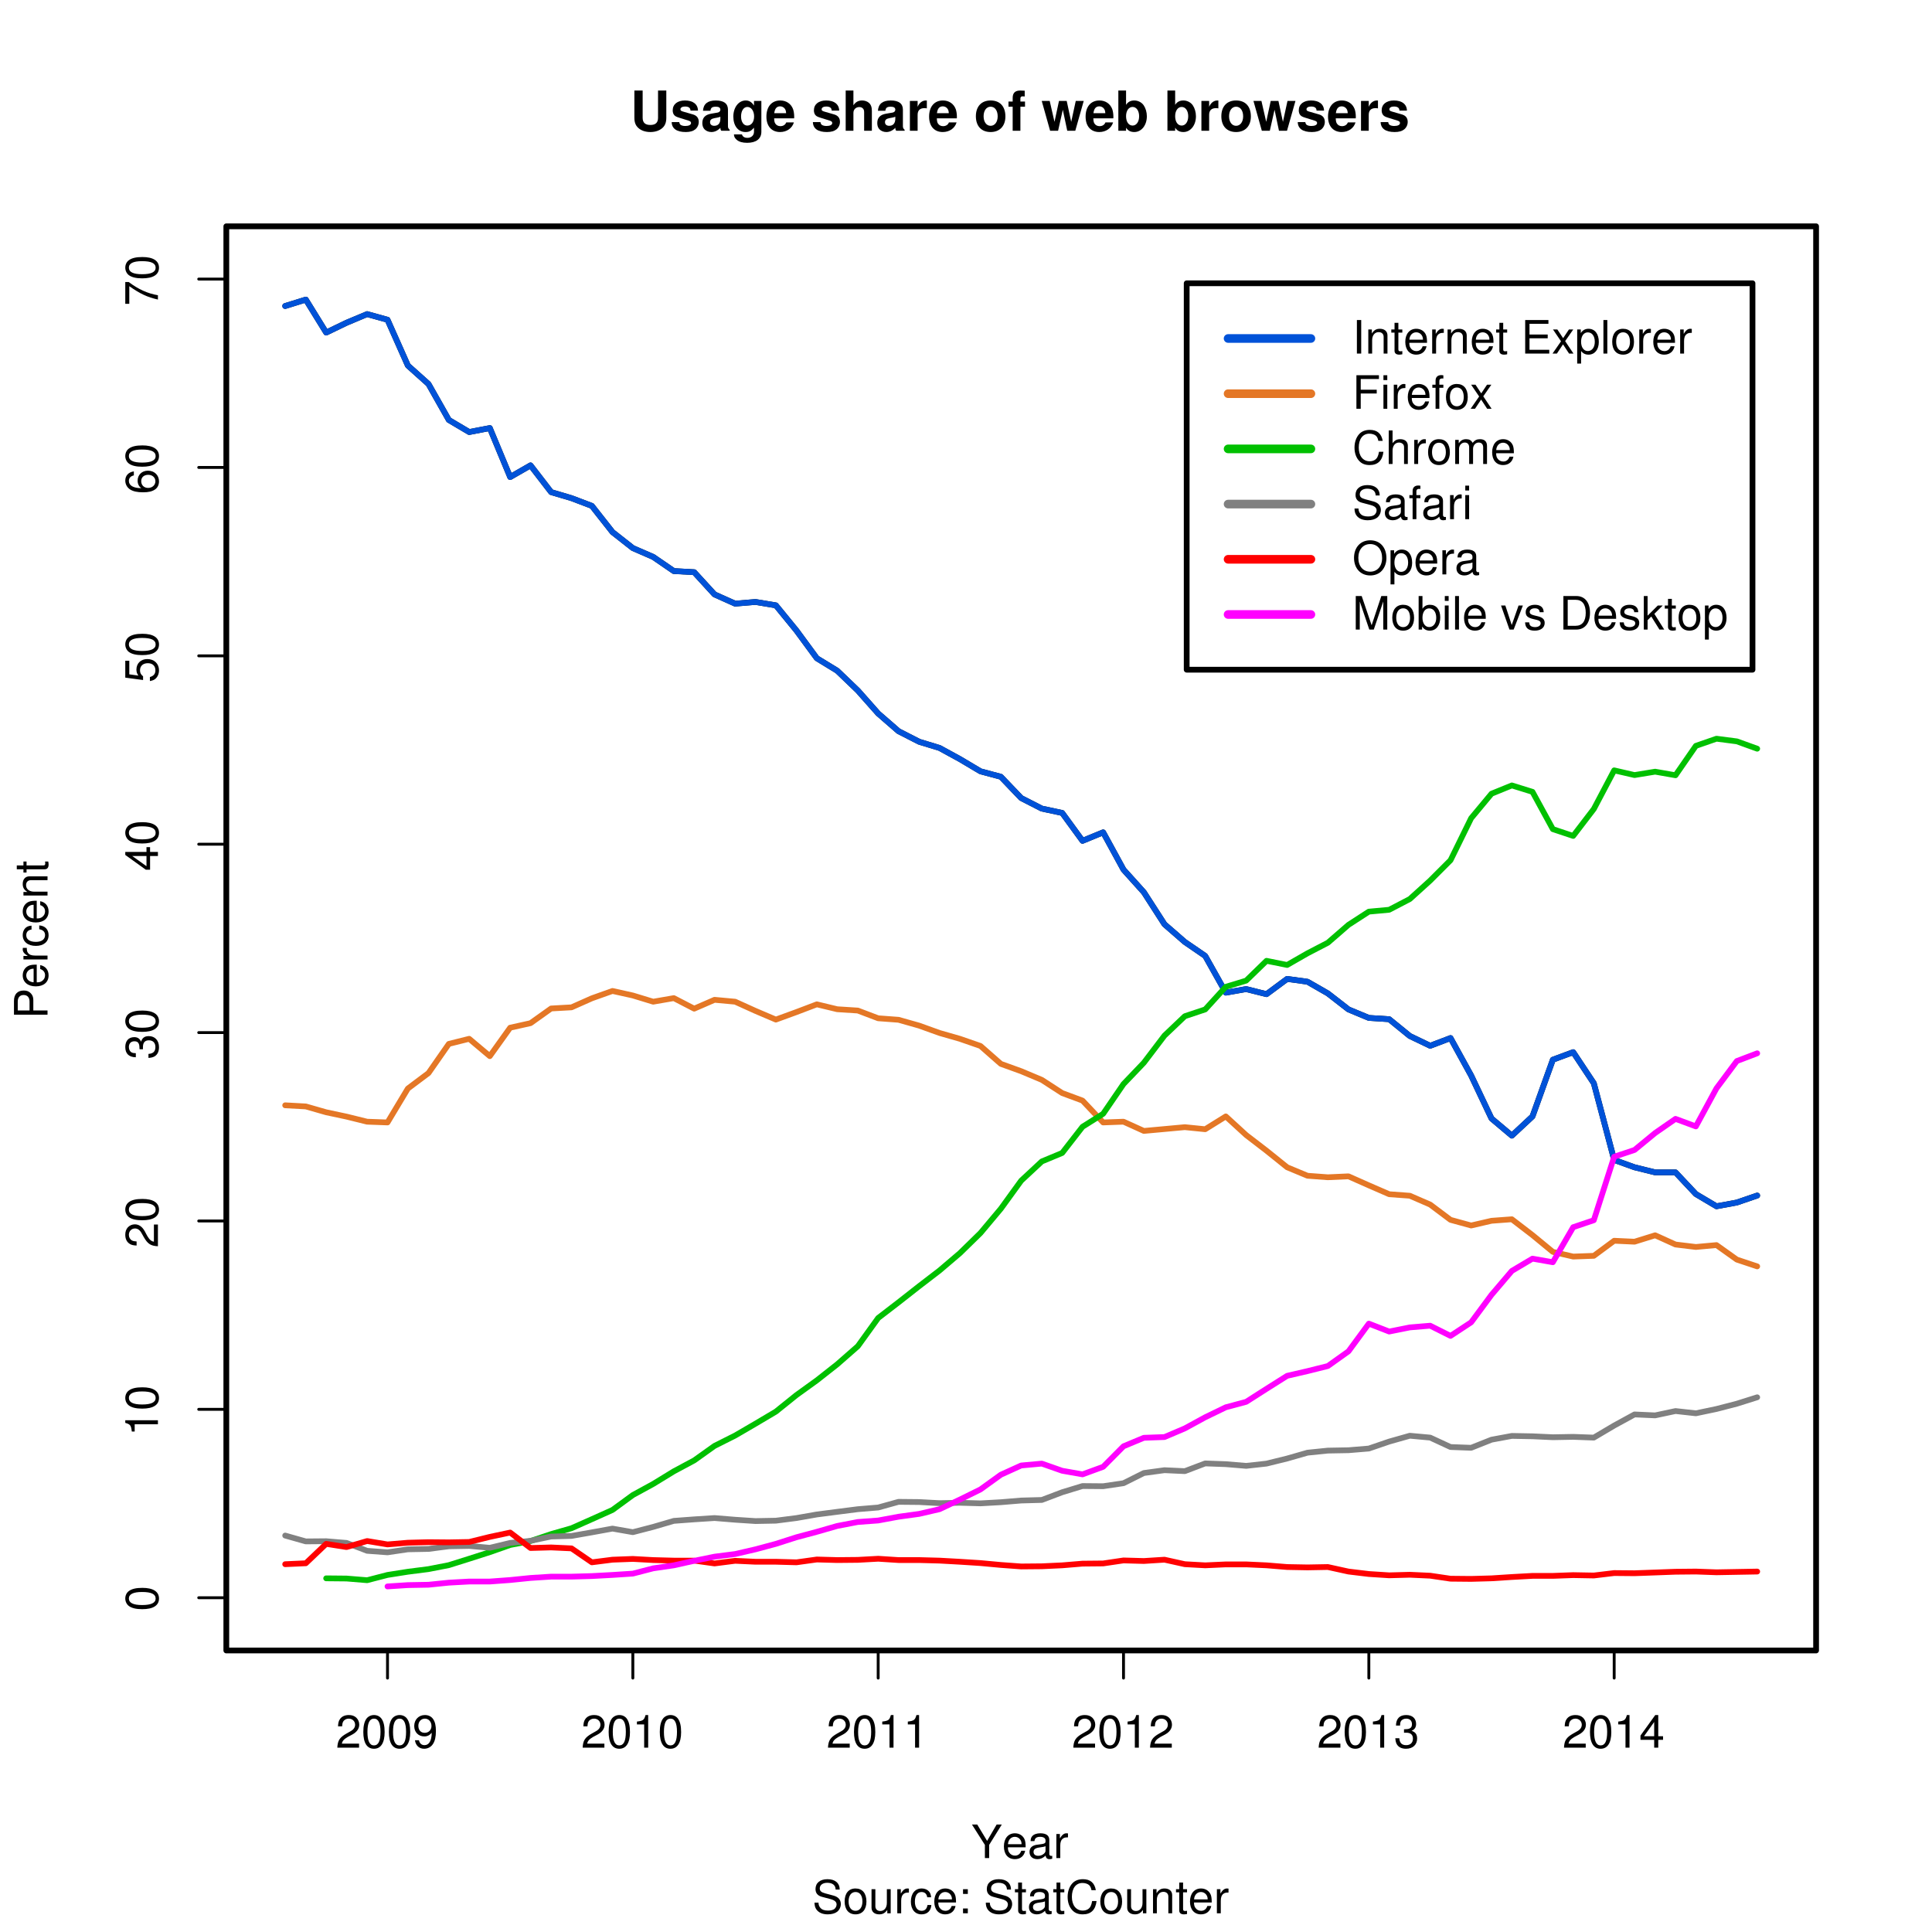 <?xml version="1.0" encoding="UTF-8"?>
<svg xmlns="http://www.w3.org/2000/svg" xmlns:xlink="http://www.w3.org/1999/xlink" width="304pt" height="304pt" viewBox="0 0 504 504" version="1.1">
<defs>
<g>
<symbol overflow="visible" id="glyph0-0">
<path style="stroke:none;" d=""/>
</symbol>
<symbol overflow="visible" id="glyph0-1">
<path style="stroke:none;" d="M 6.078 -1.047 L 1.594 -1.047 C 1.703 -1.734 2.094 -2.188 3.125 -2.797 L 4.328 -3.438 C 5.516 -4.094 6.125 -4.969 6.125 -6.016 C 6.125 -6.719 5.844 -7.375 5.344 -7.844 C 4.844 -8.297 4.219 -8.516 3.406 -8.516 C 2.328 -8.516 1.531 -8.125 1.062 -7.406 C 0.75 -6.953 0.625 -6.422 0.594 -5.562 L 1.656 -5.562 C 1.688 -6.125 1.766 -6.484 1.906 -6.75 C 2.188 -7.266 2.734 -7.578 3.375 -7.578 C 4.328 -7.578 5.047 -6.906 5.047 -5.984 C 5.047 -5.312 4.656 -4.734 3.906 -4.312 L 2.797 -3.688 C 1.016 -2.672 0.5 -1.875 0.406 0 L 6.078 0 Z M 6.078 -1.047 "/>
</symbol>
<symbol overflow="visible" id="glyph0-2">
<path style="stroke:none;" d="M 3.297 -8.516 C 2.516 -8.516 1.781 -8.156 1.344 -7.578 C 0.797 -6.828 0.516 -5.688 0.516 -4.109 C 0.516 -1.25 1.469 0.281 3.297 0.281 C 5.094 0.281 6.078 -1.25 6.078 -4.047 C 6.078 -5.703 5.812 -6.797 5.25 -7.578 C 4.812 -8.172 4.109 -8.516 3.297 -8.516 Z M 3.297 -7.578 C 4.438 -7.578 5 -6.422 5 -4.141 C 5 -1.734 4.453 -0.594 3.281 -0.594 C 2.156 -0.594 1.594 -1.781 1.594 -4.109 C 1.594 -6.438 2.156 -7.578 3.297 -7.578 Z M 3.297 -7.578 "/>
</symbol>
<symbol overflow="visible" id="glyph0-3">
<path style="stroke:none;" d="M 0.641 -1.938 C 0.844 -0.547 1.75 0.281 3.047 0.281 C 3.984 0.281 4.844 -0.188 5.328 -0.938 C 5.875 -1.766 6.109 -2.812 6.109 -4.359 C 6.109 -5.781 5.891 -6.703 5.391 -7.453 C 4.922 -8.141 4.172 -8.516 3.234 -8.516 C 1.625 -8.516 0.453 -7.312 0.453 -5.641 C 0.453 -4.062 1.531 -2.938 3.078 -2.938 C 3.875 -2.938 4.469 -3.234 5.016 -3.891 C 5 -1.812 4.328 -0.656 3.125 -0.656 C 2.375 -0.656 1.859 -1.125 1.688 -1.938 Z M 3.234 -7.578 C 4.219 -7.578 4.953 -6.766 4.953 -5.656 C 4.953 -4.625 4.219 -3.875 3.188 -3.875 C 2.172 -3.875 1.531 -4.578 1.531 -5.719 C 1.531 -6.797 2.25 -7.578 3.234 -7.578 Z M 3.234 -7.578 "/>
</symbol>
<symbol overflow="visible" id="glyph0-4">
<path style="stroke:none;" d="M 3.109 -6.062 L 3.109 0 L 4.156 0 L 4.156 -8.516 L 3.469 -8.516 C 3.094 -7.203 2.859 -7.016 1.219 -6.812 L 1.219 -6.062 Z M 3.109 -6.062 "/>
</symbol>
<symbol overflow="visible" id="glyph0-5">
<path style="stroke:none;" d="M 2.656 -3.906 L 3.234 -3.906 C 4.391 -3.906 4.984 -3.391 4.984 -2.359 C 4.984 -1.297 4.328 -0.656 3.234 -0.656 C 2.078 -0.656 1.516 -1.234 1.438 -2.469 L 0.391 -2.469 C 0.438 -1.781 0.547 -1.344 0.75 -0.953 C 1.188 -0.141 2.031 0.281 3.188 0.281 C 4.938 0.281 6.078 -0.766 6.078 -2.375 C 6.078 -3.453 5.656 -4.062 4.625 -4.406 C 5.422 -4.719 5.812 -5.312 5.812 -6.172 C 5.812 -7.625 4.844 -8.516 3.234 -8.516 C 1.516 -8.516 0.594 -7.578 0.562 -5.766 L 1.625 -5.766 C 1.625 -6.281 1.688 -6.562 1.812 -6.828 C 2.047 -7.297 2.578 -7.578 3.234 -7.578 C 4.172 -7.578 4.734 -7.031 4.734 -6.125 C 4.734 -5.531 4.531 -5.172 4.062 -4.984 C 3.766 -4.859 3.391 -4.812 2.656 -4.797 Z M 2.656 -3.906 "/>
</symbol>
<symbol overflow="visible" id="glyph0-6">
<path style="stroke:none;" d="M 3.922 -2.047 L 3.922 0 L 4.984 0 L 4.984 -2.047 L 6.234 -2.047 L 6.234 -2.984 L 4.984 -2.984 L 4.984 -8.516 L 4.203 -8.516 L 0.344 -3.156 L 0.344 -2.047 Z M 3.922 -2.984 L 1.266 -2.984 L 3.922 -6.703 Z M 3.922 -2.984 "/>
</symbol>
<symbol overflow="visible" id="glyph0-7">
<path style="stroke:none;" d="M 7.156 -6.188 C 7.141 -7.891 5.969 -8.891 3.953 -8.891 C 2.031 -8.891 0.844 -7.906 0.844 -6.328 C 0.844 -5.25 1.406 -4.578 2.562 -4.281 L 4.734 -3.703 C 5.828 -3.422 6.344 -2.969 6.344 -2.297 C 6.344 -1.828 6.078 -1.344 5.719 -1.078 C 5.359 -0.844 4.812 -0.703 4.109 -0.703 C 3.156 -0.703 2.516 -0.938 2.094 -1.438 C 1.766 -1.828 1.625 -2.25 1.625 -2.781 L 0.578 -2.781 C 0.594 -1.984 0.75 -1.453 1.094 -0.969 C 1.688 -0.156 2.703 0.281 4.031 0.281 C 5.078 0.281 5.922 0.031 6.484 -0.391 C 7.078 -0.859 7.453 -1.641 7.453 -2.406 C 7.453 -3.484 6.781 -4.266 5.594 -4.594 L 3.391 -5.188 C 2.344 -5.469 1.953 -5.812 1.953 -6.484 C 1.953 -7.375 2.734 -7.953 3.906 -7.953 C 5.297 -7.953 6.078 -7.312 6.094 -6.188 Z M 7.156 -6.188 "/>
</symbol>
<symbol overflow="visible" id="glyph0-8">
<path style="stroke:none;" d="M 3.266 -6.469 C 1.5 -6.469 0.438 -5.203 0.438 -3.094 C 0.438 -0.984 1.484 0.281 3.281 0.281 C 5.047 0.281 6.125 -0.984 6.125 -3.047 C 6.125 -5.219 5.078 -6.469 3.266 -6.469 Z M 3.281 -5.547 C 4.406 -5.547 5.078 -4.625 5.078 -3.062 C 5.078 -1.578 4.375 -0.641 3.281 -0.641 C 2.156 -0.641 1.469 -1.578 1.469 -3.094 C 1.469 -4.609 2.156 -5.547 3.281 -5.547 Z M 3.281 -5.547 "/>
</symbol>
<symbol overflow="visible" id="glyph0-9">
<path style="stroke:none;" d="M 5.781 0 L 5.781 -6.281 L 4.781 -6.281 L 4.781 -2.719 C 4.781 -1.438 4.109 -0.594 3.078 -0.594 C 2.281 -0.594 1.781 -1.078 1.781 -1.844 L 1.781 -6.281 L 0.781 -6.281 L 0.781 -1.438 C 0.781 -0.391 1.562 0.281 2.781 0.281 C 3.703 0.281 4.297 -0.047 4.891 -0.875 L 4.891 0 Z M 5.781 0 "/>
</symbol>
<symbol overflow="visible" id="glyph0-10">
<path style="stroke:none;" d="M 0.828 -6.281 L 0.828 0 L 1.844 0 L 1.844 -3.266 C 1.844 -4.156 2.062 -4.75 2.547 -5.094 C 2.859 -5.328 3.156 -5.406 3.859 -5.406 L 3.859 -6.438 C 3.688 -6.453 3.594 -6.469 3.469 -6.469 C 2.812 -6.469 2.328 -6.078 1.75 -5.141 L 1.75 -6.281 Z M 0.828 -6.281 "/>
</symbol>
<symbol overflow="visible" id="glyph0-11">
<path style="stroke:none;" d="M 5.656 -4.172 C 5.609 -4.781 5.469 -5.188 5.234 -5.531 C 4.797 -6.125 4.047 -6.469 3.172 -6.469 C 1.469 -6.469 0.375 -5.125 0.375 -3.031 C 0.375 -1.016 1.453 0.281 3.156 0.281 C 4.656 0.281 5.609 -0.625 5.719 -2.156 L 4.719 -2.156 C 4.547 -1.156 4.031 -0.641 3.188 -0.641 C 2.078 -0.641 1.422 -1.547 1.422 -3.031 C 1.422 -4.609 2.062 -5.547 3.156 -5.547 C 4 -5.547 4.531 -5.047 4.641 -4.172 Z M 5.656 -4.172 "/>
</symbol>
<symbol overflow="visible" id="glyph0-12">
<path style="stroke:none;" d="M 6.156 -2.812 C 6.156 -3.766 6.078 -4.344 5.906 -4.812 C 5.5 -5.844 4.531 -6.469 3.359 -6.469 C 1.609 -6.469 0.484 -5.125 0.484 -3.062 C 0.484 -1 1.578 0.281 3.344 0.281 C 4.781 0.281 5.766 -0.547 6.031 -1.906 L 5.016 -1.906 C 4.734 -1.078 4.172 -0.641 3.375 -0.641 C 2.734 -0.641 2.203 -0.938 1.859 -1.469 C 1.625 -1.828 1.531 -2.188 1.531 -2.812 Z M 1.547 -3.625 C 1.625 -4.781 2.344 -5.547 3.344 -5.547 C 4.328 -5.547 5.094 -4.734 5.094 -3.703 C 5.094 -3.672 5.094 -3.641 5.078 -3.625 Z M 1.547 -3.625 "/>
</symbol>
<symbol overflow="visible" id="glyph0-13">
<path style="stroke:none;" d="M 2.562 -1.25 L 1.312 -1.25 L 1.312 0 L 2.562 0 Z M 2.562 -6.281 L 1.312 -6.281 L 1.312 -5.047 L 2.562 -5.047 Z M 2.562 -6.281 "/>
</symbol>
<symbol overflow="visible" id="glyph0-14">
<path style="stroke:none;" d=""/>
</symbol>
<symbol overflow="visible" id="glyph0-15">
<path style="stroke:none;" d="M 3.047 -6.281 L 2.016 -6.281 L 2.016 -8.016 L 1.016 -8.016 L 1.016 -6.281 L 0.172 -6.281 L 0.172 -5.469 L 1.016 -5.469 L 1.016 -0.719 C 1.016 -0.078 1.453 0.281 2.234 0.281 C 2.469 0.281 2.719 0.25 3.047 0.188 L 3.047 -0.641 C 2.922 -0.609 2.766 -0.594 2.562 -0.594 C 2.141 -0.594 2.016 -0.719 2.016 -1.156 L 2.016 -5.469 L 3.047 -5.469 Z M 3.047 -6.281 "/>
</symbol>
<symbol overflow="visible" id="glyph0-16">
<path style="stroke:none;" d="M 6.422 -0.594 C 6.312 -0.562 6.266 -0.562 6.203 -0.562 C 5.859 -0.562 5.656 -0.75 5.656 -1.062 L 5.656 -4.75 C 5.656 -5.875 4.844 -6.469 3.297 -6.469 C 2.391 -6.469 1.625 -6.203 1.219 -5.734 C 0.922 -5.406 0.797 -5.047 0.781 -4.422 L 1.781 -4.422 C 1.875 -5.203 2.328 -5.547 3.266 -5.547 C 4.156 -5.547 4.672 -5.203 4.672 -4.609 L 4.672 -4.344 C 4.672 -3.922 4.422 -3.75 3.625 -3.641 C 2.203 -3.469 1.984 -3.422 1.609 -3.266 C 0.875 -2.969 0.5 -2.406 0.5 -1.578 C 0.5 -0.438 1.297 0.281 2.562 0.281 C 3.359 0.281 4 0 4.703 -0.641 C 4.781 -0.016 5.094 0.281 5.734 0.281 C 5.938 0.281 6.094 0.25 6.422 0.172 Z M 4.672 -1.984 C 4.672 -1.641 4.578 -1.438 4.266 -1.156 C 3.859 -0.797 3.375 -0.594 2.781 -0.594 C 2 -0.594 1.547 -0.969 1.547 -1.609 C 1.547 -2.266 1.984 -2.609 3.062 -2.766 C 4.109 -2.906 4.328 -2.953 4.672 -3.109 Z M 4.672 -1.984 "/>
</symbol>
<symbol overflow="visible" id="glyph0-17">
<path style="stroke:none;" d="M 7.938 -6.031 C 7.594 -7.953 6.484 -8.891 4.578 -8.891 C 3.391 -8.891 2.453 -8.516 1.797 -7.797 C 1.016 -6.938 0.578 -5.688 0.578 -4.266 C 0.578 -2.828 1.016 -1.594 1.844 -0.75 C 2.516 -0.047 3.391 0.281 4.531 0.281 C 6.656 0.281 7.859 -0.875 8.125 -3.188 L 6.969 -3.188 C 6.875 -2.594 6.75 -2.188 6.578 -1.844 C 6.219 -1.109 5.469 -0.703 4.531 -0.703 C 2.797 -0.703 1.688 -2.094 1.688 -4.281 C 1.688 -6.531 2.75 -7.906 4.438 -7.906 C 5.141 -7.906 5.812 -7.688 6.172 -7.359 C 6.484 -7.062 6.672 -6.688 6.797 -6.031 Z M 7.938 -6.031 "/>
</symbol>
<symbol overflow="visible" id="glyph0-18">
<path style="stroke:none;" d="M 0.844 -6.281 L 0.844 0 L 1.844 0 L 1.844 -3.469 C 1.844 -4.75 2.516 -5.594 3.547 -5.594 C 4.344 -5.594 4.844 -5.109 4.844 -4.359 L 4.844 0 L 5.844 0 L 5.844 -4.75 C 5.844 -5.797 5.062 -6.469 3.859 -6.469 C 2.922 -6.469 2.312 -6.109 1.766 -5.234 L 1.766 -6.281 Z M 0.844 -6.281 "/>
</symbol>
<symbol overflow="visible" id="glyph0-19">
<path style="stroke:none;" d="M 4.641 -3.438 L 7.938 -8.75 L 6.594 -8.75 L 4.109 -4.484 L 1.531 -8.75 L 0.156 -8.75 L 3.531 -3.438 L 3.531 0 L 4.641 0 Z M 4.641 -3.438 "/>
</symbol>
<symbol overflow="visible" id="glyph0-20">
<path style="stroke:none;" d="M 2.328 -8.75 L 1.203 -8.75 L 1.203 0 L 2.328 0 Z M 2.328 -8.75 "/>
</symbol>
<symbol overflow="visible" id="glyph0-21">
<path style="stroke:none;" d="M 2.203 -3.984 L 6.953 -3.984 L 6.953 -4.969 L 2.203 -4.969 L 2.203 -7.766 L 7.141 -7.766 L 7.141 -8.75 L 1.078 -8.75 L 1.078 0 L 7.359 0 L 7.359 -0.984 L 2.203 -0.984 Z M 2.203 -3.984 "/>
</symbol>
<symbol overflow="visible" id="glyph0-22">
<path style="stroke:none;" d="M 3.5 -3.25 L 5.609 -6.281 L 4.484 -6.281 L 2.969 -4.016 L 1.469 -6.281 L 0.328 -6.281 L 2.422 -3.203 L 0.203 0 L 1.344 0 L 2.938 -2.406 L 4.516 0 L 5.672 0 Z M 3.5 -3.25 "/>
</symbol>
<symbol overflow="visible" id="glyph0-23">
<path style="stroke:none;" d="M 0.641 2.609 L 1.656 2.609 L 1.656 -0.656 C 2.188 -0.016 2.766 0.281 3.594 0.281 C 5.203 0.281 6.281 -1.031 6.281 -3.031 C 6.281 -5.141 5.25 -6.469 3.578 -6.469 C 2.719 -6.469 2.047 -6.078 1.578 -5.344 L 1.578 -6.281 L 0.641 -6.281 Z M 3.406 -5.531 C 4.516 -5.531 5.234 -4.562 5.234 -3.062 C 5.234 -1.625 4.5 -0.656 3.406 -0.656 C 2.359 -0.656 1.656 -1.625 1.656 -3.094 C 1.656 -4.578 2.359 -5.531 3.406 -5.531 Z M 3.406 -5.531 "/>
</symbol>
<symbol overflow="visible" id="glyph0-24">
<path style="stroke:none;" d="M 1.828 -8.75 L 0.812 -8.75 L 0.812 0 L 1.828 0 Z M 1.828 -8.75 "/>
</symbol>
<symbol overflow="visible" id="glyph0-25">
<path style="stroke:none;" d="M 2.203 -3.984 L 6.375 -3.984 L 6.375 -4.969 L 2.203 -4.969 L 2.203 -7.766 L 6.953 -7.766 L 6.953 -8.75 L 1.078 -8.75 L 1.078 0 L 2.203 0 Z M 2.203 -3.984 "/>
</symbol>
<symbol overflow="visible" id="glyph0-26">
<path style="stroke:none;" d="M 1.797 -6.281 L 0.797 -6.281 L 0.797 0 L 1.797 0 Z M 1.797 -8.75 L 0.797 -8.75 L 0.797 -7.484 L 1.797 -7.484 Z M 1.797 -8.75 "/>
</symbol>
<symbol overflow="visible" id="glyph0-27">
<path style="stroke:none;" d="M 3.094 -6.281 L 2.047 -6.281 L 2.047 -7.266 C 2.047 -7.688 2.297 -7.906 2.75 -7.906 C 2.828 -7.906 2.875 -7.906 3.094 -7.891 L 3.094 -8.719 C 2.875 -8.766 2.734 -8.781 2.531 -8.781 C 1.609 -8.781 1.062 -8.25 1.062 -7.359 L 1.062 -6.281 L 0.219 -6.281 L 0.219 -5.469 L 1.062 -5.469 L 1.062 0 L 2.047 0 L 2.047 -5.469 L 3.094 -5.469 Z M 3.094 -6.281 "/>
</symbol>
<symbol overflow="visible" id="glyph0-28">
<path style="stroke:none;" d="M 0.844 -8.75 L 0.844 0 L 1.844 0 L 1.844 -3.469 C 1.844 -4.75 2.516 -5.594 3.547 -5.594 C 3.859 -5.594 4.188 -5.484 4.422 -5.297 C 4.719 -5.094 4.844 -4.797 4.844 -4.359 L 4.844 0 L 5.828 0 L 5.828 -4.75 C 5.828 -5.812 5.078 -6.469 3.859 -6.469 C 2.969 -6.469 2.422 -6.188 1.844 -5.422 L 1.844 -8.75 Z M 0.844 -8.75 "/>
</symbol>
<symbol overflow="visible" id="glyph0-29">
<path style="stroke:none;" d="M 0.844 -6.281 L 0.844 0 L 1.844 0 L 1.844 -3.953 C 1.844 -4.859 2.516 -5.594 3.328 -5.594 C 4.062 -5.594 4.484 -5.141 4.484 -4.328 L 4.484 0 L 5.5 0 L 5.5 -3.953 C 5.5 -4.859 6.156 -5.594 6.969 -5.594 C 7.703 -5.594 8.141 -5.125 8.141 -4.328 L 8.141 0 L 9.141 0 L 9.141 -4.719 C 9.141 -5.844 8.5 -6.469 7.312 -6.469 C 6.484 -6.469 5.969 -6.219 5.391 -5.516 C 5.016 -6.188 4.516 -6.469 3.703 -6.469 C 2.859 -6.469 2.297 -6.156 1.766 -5.406 L 1.766 -6.281 Z M 0.844 -6.281 "/>
</symbol>
<symbol overflow="visible" id="glyph0-30">
<path style="stroke:none;" d="M 4.672 -8.891 C 2.156 -8.891 0.453 -7.047 0.453 -4.312 C 0.453 -1.578 2.156 0.281 4.688 0.281 C 5.734 0.281 6.688 -0.047 7.391 -0.641 C 8.344 -1.453 8.906 -2.812 8.906 -4.234 C 8.906 -7.062 7.234 -8.891 4.672 -8.891 Z M 4.672 -7.906 C 6.562 -7.906 7.781 -6.469 7.781 -4.266 C 7.781 -2.141 6.531 -0.703 4.688 -0.703 C 2.812 -0.703 1.578 -2.141 1.578 -4.312 C 1.578 -6.469 2.812 -7.906 4.672 -7.906 Z M 4.672 -7.906 "/>
</symbol>
<symbol overflow="visible" id="glyph0-31">
<path style="stroke:none;" d="M 5.609 0 L 8.078 -7.328 L 8.078 0 L 9.125 0 L 9.125 -8.75 L 7.578 -8.75 L 5.047 -1.125 L 2.453 -8.75 L 0.906 -8.75 L 0.906 0 L 1.953 0 L 1.953 -7.328 L 4.438 0 Z M 5.609 0 "/>
</symbol>
<symbol overflow="visible" id="glyph0-32">
<path style="stroke:none;" d="M 0.641 -8.75 L 0.641 0 L 1.547 0 L 1.547 -0.797 C 2.031 -0.078 2.656 0.281 3.547 0.281 C 5.203 0.281 6.281 -1.078 6.281 -3.172 C 6.281 -5.203 5.25 -6.469 3.594 -6.469 C 2.719 -6.469 2.109 -6.141 1.641 -5.438 L 1.641 -8.75 Z M 3.391 -5.531 C 4.516 -5.531 5.234 -4.562 5.234 -3.062 C 5.234 -1.625 4.484 -0.656 3.391 -0.656 C 2.344 -0.656 1.641 -1.625 1.641 -3.094 C 1.641 -4.578 2.344 -5.531 3.391 -5.531 Z M 3.391 -5.531 "/>
</symbol>
<symbol overflow="visible" id="glyph0-33">
<path style="stroke:none;" d="M 3.422 0 L 5.828 -6.281 L 4.703 -6.281 L 2.922 -1.188 L 1.25 -6.281 L 0.125 -6.281 L 2.328 0 Z M 3.422 0 "/>
</symbol>
<symbol overflow="visible" id="glyph0-34">
<path style="stroke:none;" d="M 5.25 -4.531 C 5.25 -5.766 4.422 -6.469 2.969 -6.469 C 1.516 -6.469 0.562 -5.719 0.562 -4.547 C 0.562 -3.562 1.062 -3.094 2.562 -2.734 L 3.484 -2.516 C 4.188 -2.344 4.469 -2.094 4.469 -1.625 C 4.469 -1.047 3.875 -0.641 3 -0.641 C 2.453 -0.641 2 -0.797 1.75 -1.062 C 1.594 -1.25 1.531 -1.422 1.469 -1.875 L 0.406 -1.875 C 0.453 -0.422 1.266 0.281 2.922 0.281 C 4.5 0.281 5.516 -0.5 5.516 -1.719 C 5.516 -2.656 4.984 -3.172 3.734 -3.469 L 2.766 -3.703 C 1.953 -3.891 1.609 -4.156 1.609 -4.594 C 1.609 -5.172 2.125 -5.547 2.938 -5.547 C 3.75 -5.547 4.172 -5.203 4.203 -4.531 Z M 5.25 -4.531 "/>
</symbol>
<symbol overflow="visible" id="glyph0-35">
<path style="stroke:none;" d="M 1.062 0 L 4.438 0 C 6.641 0 8 -1.656 8 -4.375 C 8 -7.094 6.656 -8.75 4.438 -8.75 L 1.062 -8.75 Z M 2.188 -0.984 L 2.188 -7.766 L 4.25 -7.766 C 5.969 -7.766 6.891 -6.594 6.891 -4.375 C 6.891 -2.156 5.969 -0.984 4.25 -0.984 Z M 2.188 -0.984 "/>
</symbol>
<symbol overflow="visible" id="glyph0-36">
<path style="stroke:none;" d="M 1.688 -8.75 L 0.703 -8.75 L 0.703 0 L 1.688 0 L 1.688 -2.453 L 2.656 -3.406 L 4.781 0 L 6.031 0 L 3.453 -4.109 L 5.641 -6.281 L 4.359 -6.281 L 1.688 -3.625 Z M 1.688 -8.75 "/>
</symbol>
<symbol overflow="visible" id="glyph1-0">
<path style="stroke:none;" d=""/>
</symbol>
<symbol overflow="visible" id="glyph1-1">
<path style="stroke:none;" d="M -8.516 -3.297 C -8.516 -2.516 -8.156 -1.781 -7.578 -1.344 C -6.828 -0.797 -5.688 -0.516 -4.109 -0.516 C -1.25 -0.516 0.281 -1.469 0.281 -3.297 C 0.281 -5.094 -1.25 -6.078 -4.047 -6.078 C -5.703 -6.078 -6.797 -5.812 -7.578 -5.25 C -8.172 -4.812 -8.516 -4.109 -8.516 -3.297 Z M -7.578 -3.297 C -7.578 -4.438 -6.422 -5 -4.141 -5 C -1.734 -5 -0.594 -4.453 -0.594 -3.281 C -0.594 -2.156 -1.781 -1.594 -4.109 -1.594 C -6.438 -1.594 -7.578 -2.156 -7.578 -3.297 Z M -7.578 -3.297 "/>
</symbol>
<symbol overflow="visible" id="glyph1-2">
<path style="stroke:none;" d="M -6.062 -3.109 L 0 -3.109 L 0 -4.156 L -8.516 -4.156 L -8.516 -3.469 C -7.203 -3.094 -7.016 -2.859 -6.812 -1.219 L -6.062 -1.219 Z M -6.062 -3.109 "/>
</symbol>
<symbol overflow="visible" id="glyph1-3">
<path style="stroke:none;" d="M -1.047 -6.078 L -1.047 -1.594 C -1.734 -1.703 -2.188 -2.094 -2.797 -3.125 L -3.438 -4.328 C -4.094 -5.516 -4.969 -6.125 -6.016 -6.125 C -6.719 -6.125 -7.375 -5.844 -7.844 -5.344 C -8.297 -4.844 -8.516 -4.219 -8.516 -3.406 C -8.516 -2.328 -8.125 -1.531 -7.406 -1.062 C -6.953 -0.75 -6.422 -0.625 -5.562 -0.594 L -5.562 -1.656 C -6.125 -1.688 -6.484 -1.766 -6.75 -1.906 C -7.266 -2.188 -7.578 -2.734 -7.578 -3.375 C -7.578 -4.328 -6.906 -5.047 -5.984 -5.047 C -5.312 -5.047 -4.734 -4.656 -4.312 -3.906 L -3.688 -2.797 C -2.672 -1.016 -1.875 -0.5 0 -0.406 L 0 -6.078 Z M -1.047 -6.078 "/>
</symbol>
<symbol overflow="visible" id="glyph1-4">
<path style="stroke:none;" d="M -3.906 -2.656 L -3.906 -3.234 C -3.906 -4.391 -3.391 -4.984 -2.359 -4.984 C -1.297 -4.984 -0.656 -4.328 -0.656 -3.234 C -0.656 -2.078 -1.234 -1.516 -2.469 -1.438 L -2.469 -0.391 C -1.781 -0.438 -1.344 -0.547 -0.953 -0.75 C -0.141 -1.188 0.281 -2.031 0.281 -3.188 C 0.281 -4.938 -0.766 -6.078 -2.375 -6.078 C -3.453 -6.078 -4.062 -5.656 -4.406 -4.625 C -4.719 -5.422 -5.312 -5.812 -6.172 -5.812 C -7.625 -5.812 -8.516 -4.844 -8.516 -3.234 C -8.516 -1.516 -7.578 -0.594 -5.766 -0.562 L -5.766 -1.625 C -6.281 -1.625 -6.562 -1.688 -6.828 -1.812 C -7.297 -2.047 -7.578 -2.578 -7.578 -3.234 C -7.578 -4.172 -7.031 -4.734 -6.125 -4.734 C -5.531 -4.734 -5.172 -4.531 -4.984 -4.062 C -4.859 -3.766 -4.812 -3.391 -4.797 -2.656 Z M -3.906 -2.656 "/>
</symbol>
<symbol overflow="visible" id="glyph1-5">
<path style="stroke:none;" d="M -2.047 -3.922 L 0 -3.922 L 0 -4.984 L -2.047 -4.984 L -2.047 -6.234 L -2.984 -6.234 L -2.984 -4.984 L -8.516 -4.984 L -8.516 -4.203 L -3.156 -0.344 L -2.047 -0.344 Z M -2.984 -3.922 L -2.984 -1.266 L -6.703 -3.922 Z M -2.984 -3.922 "/>
</symbol>
<symbol overflow="visible" id="glyph1-6">
<path style="stroke:none;" d="M -8.516 -5.719 L -8.516 -1.312 L -3.875 -0.688 L -3.875 -1.656 C -4.469 -2.141 -4.672 -2.562 -4.672 -3.219 C -4.672 -4.359 -3.891 -5.078 -2.625 -5.078 C -1.406 -5.078 -0.656 -4.375 -0.656 -3.219 C -0.656 -2.297 -1.125 -1.734 -2.094 -1.469 L -2.094 -0.422 C -1.391 -0.562 -1.062 -0.688 -0.75 -0.938 C -0.094 -1.422 0.281 -2.281 0.281 -3.234 C 0.281 -4.953 -0.969 -6.156 -2.766 -6.156 C -4.453 -6.156 -5.609 -5.047 -5.609 -3.406 C -5.609 -2.812 -5.453 -2.328 -5.094 -1.844 L -7.469 -2.172 L -7.469 -5.719 Z M -8.516 -5.719 "/>
</symbol>
<symbol overflow="visible" id="glyph1-7">
<path style="stroke:none;" d="M -6.281 -5.969 C -7.688 -5.766 -8.516 -4.859 -8.516 -3.562 C -8.516 -2.625 -8.047 -1.781 -7.297 -1.281 C -6.469 -0.75 -5.422 -0.516 -3.875 -0.516 C -2.453 -0.516 -1.531 -0.734 -0.781 -1.234 C -0.094 -1.688 0.281 -2.438 0.281 -3.375 C 0.281 -4.984 -0.922 -6.156 -2.594 -6.156 C -4.172 -6.156 -5.297 -5.078 -5.297 -3.547 C -5.297 -2.719 -4.969 -2.047 -4.344 -1.594 C -6.422 -1.609 -7.578 -2.281 -7.578 -3.484 C -7.578 -4.234 -7.109 -4.75 -6.281 -4.922 Z M -4.359 -3.422 C -4.359 -4.438 -3.641 -5.078 -2.516 -5.078 C -1.438 -5.078 -0.656 -4.359 -0.656 -3.391 C -0.656 -2.406 -1.469 -1.656 -2.562 -1.656 C -3.625 -1.656 -4.359 -2.375 -4.359 -3.422 Z M -4.359 -3.422 "/>
</symbol>
<symbol overflow="visible" id="glyph1-8">
<path style="stroke:none;" d="M -8.516 -6.234 L -8.516 -0.547 L -7.469 -0.547 L -7.469 -5.141 C -4.578 -3.125 -2.797 -2.297 0 -1.656 L 0 -2.781 C -2.719 -3.25 -5.062 -4.312 -7.625 -6.234 Z M -8.516 -6.234 "/>
</symbol>
<symbol overflow="visible" id="glyph1-9">
<path style="stroke:none;" d="M -3.703 -2.203 L -3.703 -4.953 C -3.703 -5.641 -3.906 -6.188 -4.328 -6.641 C -4.812 -7.172 -5.375 -7.406 -6.188 -7.406 C -7.828 -7.406 -8.75 -6.438 -8.75 -4.703 L -8.75 -1.094 L 0 -1.094 L 0 -2.203 Z M -4.688 -2.203 L -7.766 -2.203 L -7.766 -4.531 C -7.766 -5.609 -7.188 -6.234 -6.234 -6.234 C -5.266 -6.234 -4.688 -5.609 -4.688 -4.531 Z M -4.688 -2.203 "/>
</symbol>
<symbol overflow="visible" id="glyph1-10">
<path style="stroke:none;" d="M -2.812 -6.156 C -3.766 -6.156 -4.344 -6.078 -4.812 -5.906 C -5.844 -5.5 -6.469 -4.531 -6.469 -3.359 C -6.469 -1.609 -5.125 -0.484 -3.062 -0.484 C -1 -0.484 0.281 -1.578 0.281 -3.344 C 0.281 -4.781 -0.547 -5.766 -1.906 -6.031 L -1.906 -5.016 C -1.078 -4.734 -0.641 -4.172 -0.641 -3.375 C -0.641 -2.734 -0.938 -2.203 -1.469 -1.859 C -1.828 -1.625 -2.188 -1.531 -2.812 -1.531 Z M -3.625 -1.547 C -4.781 -1.625 -5.547 -2.344 -5.547 -3.344 C -5.547 -4.328 -4.734 -5.094 -3.703 -5.094 C -3.672 -5.094 -3.641 -5.094 -3.625 -5.078 Z M -3.625 -1.547 "/>
</symbol>
<symbol overflow="visible" id="glyph1-11">
<path style="stroke:none;" d="M -6.281 -0.828 L 0 -0.828 L 0 -1.844 L -3.266 -1.844 C -4.156 -1.844 -4.75 -2.062 -5.094 -2.547 C -5.328 -2.859 -5.406 -3.156 -5.406 -3.859 L -6.438 -3.859 C -6.453 -3.688 -6.469 -3.594 -6.469 -3.469 C -6.469 -2.812 -6.078 -2.328 -5.141 -1.75 L -6.281 -1.75 Z M -6.281 -0.828 "/>
</symbol>
<symbol overflow="visible" id="glyph1-12">
<path style="stroke:none;" d="M -4.172 -5.656 C -4.781 -5.609 -5.188 -5.469 -5.531 -5.234 C -6.125 -4.797 -6.469 -4.047 -6.469 -3.172 C -6.469 -1.469 -5.125 -0.375 -3.031 -0.375 C -1.016 -0.375 0.281 -1.453 0.281 -3.156 C 0.281 -4.656 -0.625 -5.609 -2.156 -5.719 L -2.156 -4.719 C -1.156 -4.547 -0.641 -4.031 -0.641 -3.188 C -0.641 -2.078 -1.547 -1.422 -3.031 -1.422 C -4.609 -1.422 -5.547 -2.062 -5.547 -3.156 C -5.547 -4 -5.047 -4.531 -4.172 -4.641 Z M -4.172 -5.656 "/>
</symbol>
<symbol overflow="visible" id="glyph1-13">
<path style="stroke:none;" d="M -6.281 -0.844 L 0 -0.844 L 0 -1.844 L -3.469 -1.844 C -4.75 -1.844 -5.594 -2.516 -5.594 -3.547 C -5.594 -4.344 -5.109 -4.844 -4.359 -4.844 L 0 -4.844 L 0 -5.844 L -4.75 -5.844 C -5.797 -5.844 -6.469 -5.062 -6.469 -3.859 C -6.469 -2.922 -6.109 -2.312 -5.234 -1.766 L -6.281 -1.766 Z M -6.281 -0.844 "/>
</symbol>
<symbol overflow="visible" id="glyph1-14">
<path style="stroke:none;" d="M -6.281 -3.047 L -6.281 -2.016 L -8.016 -2.016 L -8.016 -1.016 L -6.281 -1.016 L -6.281 -0.172 L -5.469 -0.172 L -5.469 -1.016 L -0.719 -1.016 C -0.078 -1.016 0.281 -1.453 0.281 -2.234 C 0.281 -2.469 0.25 -2.719 0.188 -3.047 L -0.641 -3.047 C -0.609 -2.922 -0.594 -2.766 -0.594 -2.562 C -0.594 -2.141 -0.719 -2.016 -1.156 -2.016 L -5.469 -2.016 L -5.469 -3.047 Z M -6.281 -3.047 "/>
</symbol>
<symbol overflow="visible" id="glyph2-0">
<path style="stroke:none;" d=""/>
</symbol>
<symbol overflow="visible" id="glyph2-1">
<path style="stroke:none;" d="M 7.266 -10.5 L 7.266 -3.391 C 7.266 -2.125 6.609 -1.516 5.266 -1.516 C 3.906 -1.516 3.25 -2.125 3.25 -3.391 L 3.25 -10.5 L 1.094 -10.5 L 1.094 -3.391 C 1.094 -2.203 1.406 -1.375 2.125 -0.734 C 2.875 -0.047 3.984 0.328 5.266 0.328 C 6.531 0.328 7.641 -0.047 8.406 -0.734 C 9.109 -1.375 9.422 -2.203 9.422 -3.391 L 9.422 -10.5 Z M 7.266 -10.5 "/>
</symbol>
<symbol overflow="visible" id="glyph2-2">
<path style="stroke:none;" d="M 7.281 -5.266 C 7.25 -6.922 5.984 -7.906 3.891 -7.906 C 1.922 -7.906 0.688 -6.922 0.688 -5.312 C 0.688 -4.797 0.844 -4.344 1.125 -4.047 C 1.391 -3.781 1.641 -3.641 2.391 -3.406 L 4.797 -2.656 C 5.297 -2.5 5.469 -2.328 5.469 -2.016 C 5.469 -1.547 4.906 -1.25 3.969 -1.25 C 3.453 -1.25 3.047 -1.359 2.781 -1.531 C 2.562 -1.688 2.484 -1.844 2.391 -2.266 L 0.422 -2.266 C 0.469 -0.562 1.734 0.328 4.094 0.328 C 5.172 0.328 6 0.094 6.562 -0.359 C 7.141 -0.828 7.484 -1.547 7.484 -2.312 C 7.484 -3.312 6.984 -3.969 5.969 -4.266 L 3.422 -5 C 2.859 -5.172 2.703 -5.281 2.703 -5.609 C 2.703 -6.031 3.172 -6.328 3.875 -6.328 C 4.844 -6.328 5.312 -5.984 5.328 -5.266 Z M 7.281 -5.266 "/>
</symbol>
<symbol overflow="visible" id="glyph2-3">
<path style="stroke:none;" d="M 7.547 -0.25 C 7.188 -0.578 7.094 -0.797 7.094 -1.203 L 7.094 -5.516 C 7.094 -7.109 6 -7.906 3.906 -7.906 C 1.797 -7.906 0.703 -7.016 0.578 -5.219 L 2.516 -5.219 C 2.625 -6.016 2.953 -6.281 3.953 -6.281 C 4.719 -6.281 5.109 -6.016 5.109 -5.5 C 5.109 -5.25 4.984 -5.016 4.766 -4.891 C 4.5 -4.75 4.5 -4.75 3.5 -4.594 L 2.688 -4.453 C 1.156 -4.188 0.406 -3.406 0.406 -2 C 0.406 -1.344 0.594 -0.797 0.953 -0.406 C 1.391 0.062 2.078 0.328 2.766 0.328 C 3.625 0.328 4.422 -0.047 5.125 -0.781 C 5.125 -0.375 5.172 -0.234 5.359 0 L 7.547 0 Z M 5.109 -3.125 C 5.109 -1.953 4.531 -1.297 3.516 -1.297 C 2.844 -1.297 2.422 -1.656 2.422 -2.234 C 2.422 -2.844 2.734 -3.125 3.578 -3.297 L 4.266 -3.422 C 4.797 -3.531 4.891 -3.562 5.109 -3.672 Z M 5.109 -3.125 "/>
</symbol>
<symbol overflow="visible" id="glyph2-4">
<path style="stroke:none;" d="M 5.875 -7.781 L 5.875 -6.578 C 5.266 -7.5 4.609 -7.906 3.719 -7.906 C 1.875 -7.906 0.484 -6.109 0.484 -3.703 C 0.484 -1.281 1.75 0.328 3.672 0.328 C 4.578 0.328 5.125 0.062 5.875 -0.797 L 5.875 0.266 C 5.875 1.203 5.172 1.844 4.156 1.844 C 3.406 1.844 2.891 1.531 2.734 0.938 L 0.641 0.938 C 0.656 1.547 0.891 1.953 1.406 2.391 C 2.031 2.891 2.891 3.141 4.094 3.141 C 6.438 3.141 7.797 2.094 7.797 0.266 L 7.797 -7.781 Z M 4.156 -6.219 C 5.156 -6.219 5.906 -5.172 5.906 -3.734 C 5.906 -2.312 5.172 -1.359 4.125 -1.359 C 3.172 -1.359 2.5 -2.312 2.5 -3.734 C 2.5 -5.203 3.172 -6.219 4.156 -6.219 Z M 4.156 -6.219 "/>
</symbol>
<symbol overflow="visible" id="glyph2-5">
<path style="stroke:none;" d="M 7.547 -3.25 C 7.562 -3.422 7.562 -3.5 7.562 -3.594 C 7.562 -4.375 7.453 -5.094 7.266 -5.641 C 6.734 -7.062 5.484 -7.906 3.922 -7.906 C 1.688 -7.906 0.312 -6.297 0.312 -3.688 C 0.312 -1.203 1.672 0.328 3.875 0.328 C 5.625 0.328 7.031 -0.656 7.484 -2.188 L 5.484 -2.188 C 5.25 -1.562 4.688 -1.203 3.953 -1.203 C 3.375 -1.203 2.906 -1.453 2.625 -1.891 C 2.438 -2.172 2.359 -2.516 2.328 -3.25 Z M 2.359 -4.594 C 2.5 -5.781 3 -6.375 3.891 -6.375 C 4.391 -6.375 4.859 -6.125 5.141 -5.719 C 5.328 -5.438 5.422 -5.125 5.453 -4.594 Z M 2.359 -4.594 "/>
</symbol>
<symbol overflow="visible" id="glyph2-6">
<path style="stroke:none;" d=""/>
</symbol>
<symbol overflow="visible" id="glyph2-7">
<path style="stroke:none;" d="M 0.969 -10.5 L 0.969 0 L 2.984 0 L 2.984 -4.672 C 2.984 -5.562 3.625 -6.188 4.531 -6.188 C 4.969 -6.188 5.312 -6.031 5.547 -5.719 C 5.719 -5.453 5.781 -5.266 5.781 -4.75 L 5.781 0 L 7.797 0 L 7.797 -5.219 C 7.797 -6.188 7.531 -6.875 7 -7.312 C 6.562 -7.688 5.906 -7.906 5.266 -7.906 C 4.266 -7.906 3.547 -7.5 2.984 -6.656 L 2.984 -10.5 Z M 0.969 -10.5 "/>
</symbol>
<symbol overflow="visible" id="glyph2-8">
<path style="stroke:none;" d="M 0.906 -7.781 L 0.906 0 L 2.922 0 L 2.922 -4.141 C 2.922 -5.312 3.516 -5.906 4.703 -5.906 C 4.906 -5.906 5.062 -5.891 5.328 -5.844 L 5.328 -7.891 C 5.219 -7.906 5.141 -7.906 5.078 -7.906 C 4.156 -7.906 3.359 -7.297 2.922 -6.25 L 2.922 -7.781 Z M 0.906 -7.781 "/>
</symbol>
<symbol overflow="visible" id="glyph2-9">
<path style="stroke:none;" d="M 4.344 -7.906 C 1.953 -7.906 0.5 -6.344 0.5 -3.781 C 0.5 -1.219 1.953 0.328 4.344 0.328 C 6.719 0.328 8.203 -1.234 8.203 -3.734 C 8.203 -6.375 6.766 -7.906 4.344 -7.906 Z M 4.344 -6.281 C 5.453 -6.281 6.188 -5.281 6.188 -3.766 C 6.188 -2.312 5.438 -1.297 4.344 -1.297 C 3.25 -1.297 2.516 -2.312 2.516 -3.781 C 2.516 -5.266 3.25 -6.281 4.344 -6.281 Z M 4.344 -6.281 "/>
</symbol>
<symbol overflow="visible" id="glyph2-10">
<path style="stroke:none;" d="M 4.516 -7.625 L 3.312 -7.625 L 3.312 -8.391 C 3.312 -8.781 3.484 -8.984 3.859 -8.984 C 4.031 -8.984 4.266 -8.969 4.438 -8.953 L 4.438 -10.453 C 4.062 -10.484 3.562 -10.5 3.281 -10.5 C 1.938 -10.5 1.297 -9.875 1.297 -8.562 L 1.297 -7.625 L 0.203 -7.625 L 0.203 -6.281 L 1.297 -6.281 L 1.297 0 L 3.312 0 L 3.312 -6.281 L 4.516 -6.281 Z M 4.516 -7.625 "/>
</symbol>
<symbol overflow="visible" id="glyph2-11">
<path style="stroke:none;" d="M 8.828 0 L 11.031 -7.781 L 8.953 -7.781 L 7.766 -2.328 L 6.594 -7.781 L 4.578 -7.781 L 3.406 -2.328 L 2.156 -7.781 L 0.078 -7.781 L 2.266 0 L 4.344 0 L 5.578 -5.484 L 6.734 0 Z M 8.828 0 "/>
</symbol>
<symbol overflow="visible" id="glyph2-12">
<path style="stroke:none;" d="M 0.844 -10.5 L 0.844 0 L 2.859 0 L 2.859 -0.797 C 3.359 -0.031 4.031 0.328 5.016 0.328 C 6.875 0.328 8.281 -1.438 8.281 -3.781 C 8.281 -4.844 7.969 -5.906 7.453 -6.656 C 6.922 -7.422 5.969 -7.906 5.016 -7.906 C 4.047 -7.906 3.359 -7.547 2.859 -6.766 L 2.859 -10.5 Z M 4.562 -6.219 C 5.562 -6.219 6.266 -5.219 6.266 -3.781 C 6.266 -2.359 5.562 -1.359 4.562 -1.359 C 3.547 -1.359 2.859 -2.328 2.859 -3.812 C 2.859 -5.234 3.562 -6.219 4.562 -6.219 Z M 4.562 -6.219 "/>
</symbol>
</g>
</defs>
<g id="surface1">
<rect x="0" y="0" width="504" height="504" style="fill:rgb(100%,100%,100%);fill-opacity:1;stroke:none;"/>
<path style="fill:none;stroke-width:1.5;stroke-linecap:round;stroke-linejoin:round;stroke:rgb(0%,0%,0%);stroke-opacity:1;stroke-miterlimit:10;" d="M 458.398 311.879 L 453.09 313.699 L 447.777 314.68 L 442.398 311.488 L 437.09 305.836 L 431.777 305.836 L 426.398 304.508 L 421.09 302.594 L 415.777 282.59 L 410.398 274.48 L 405.09 276.449 L 399.777 291.238 L 394.398 296.254 L 389.09 291.781 L 383.777 280.574 L 378.398 270.797 L 373.09 272.812 L 367.777 270.258 L 362.398 265.883 L 357.09 265.539 L 351.777 263.328 L 346.398 259.148 L 341.09 256.102 L 335.777 255.367 L 330.398 259.348 L 325.09 258.02 L 319.777 258.953 L 314.398 249.371 L 309.09 245.734 L 303.777 241.113 L 298.398 232.762 L 293.09 226.863 L 287.777 217.133 L 282.398 219.344 L 277.09 212.07 L 271.777 210.941 L 266.398 208.188 L 261.09 202.637 L 255.777 201.211 L 250.398 198.016 L 245.09 195.117 L 239.777 193.496 L 234.398 190.742 L 229.09 186.125 L 223.777 180.129 L 218.398 174.969 L 213.09 171.723 L 207.777 164.5 L 202.398 157.914 L 197.09 157.031 L 191.777 157.473 L 186.398 155.066 L 181.09 149.266 L 175.777 148.973 L 170.398 145.285 L 165.09 142.977 L 159.777 138.801 L 154.398 131.969 L 149.09 129.953 L 143.777 128.379 L 138.398 121.402 L 133.09 124.449 L 127.777 111.672 L 122.398 112.703 L 117.09 109.559 L 111.777 100.172 L 106.398 95.355 L 101.09 83.414 L 95.777 81.941 L 90.398 84.199 L 85.09 86.758 L 79.777 78.156 L 74.398 79.828 "/>
<path style="fill:none;stroke-width:0.75;stroke-linecap:round;stroke-linejoin:round;stroke:rgb(0%,0%,0%);stroke-opacity:1;stroke-miterlimit:10;" d="M 101.09 430.559 L 421.09 430.559 "/>
<path style="fill:none;stroke-width:0.75;stroke-linecap:round;stroke-linejoin:round;stroke:rgb(0%,0%,0%);stroke-opacity:1;stroke-miterlimit:10;" d="M 101.09 430.559 L 101.09 437.762 "/>
<path style="fill:none;stroke-width:0.75;stroke-linecap:round;stroke-linejoin:round;stroke:rgb(0%,0%,0%);stroke-opacity:1;stroke-miterlimit:10;" d="M 165.09 430.559 L 165.09 437.762 "/>
<path style="fill:none;stroke-width:0.75;stroke-linecap:round;stroke-linejoin:round;stroke:rgb(0%,0%,0%);stroke-opacity:1;stroke-miterlimit:10;" d="M 229.09 430.559 L 229.09 437.762 "/>
<path style="fill:none;stroke-width:0.75;stroke-linecap:round;stroke-linejoin:round;stroke:rgb(0%,0%,0%);stroke-opacity:1;stroke-miterlimit:10;" d="M 293.09 430.559 L 293.09 437.762 "/>
<path style="fill:none;stroke-width:0.75;stroke-linecap:round;stroke-linejoin:round;stroke:rgb(0%,0%,0%);stroke-opacity:1;stroke-miterlimit:10;" d="M 357.09 430.559 L 357.09 437.762 "/>
<path style="fill:none;stroke-width:0.75;stroke-linecap:round;stroke-linejoin:round;stroke:rgb(0%,0%,0%);stroke-opacity:1;stroke-miterlimit:10;" d="M 421.09 430.559 L 421.09 437.762 "/>
<g style="fill:rgb(0%,0%,0%);fill-opacity:1;">
  <use xlink:href="#glyph0-1" x="87.59" y="455.916"/>
  <use xlink:href="#glyph0-2" x="94.262" y="455.916"/>
  <use xlink:href="#glyph0-2" x="100.934" y="455.916"/>
  <use xlink:href="#glyph0-3" x="107.605" y="455.916"/>
</g>
<g style="fill:rgb(0%,0%,0%);fill-opacity:1;">
  <use xlink:href="#glyph0-1" x="151.59" y="455.916"/>
  <use xlink:href="#glyph0-2" x="158.262" y="455.916"/>
  <use xlink:href="#glyph0-4" x="164.934" y="455.916"/>
  <use xlink:href="#glyph0-2" x="171.605" y="455.916"/>
</g>
<g style="fill:rgb(0%,0%,0%);fill-opacity:1;">
  <use xlink:href="#glyph0-1" x="215.59" y="455.916"/>
  <use xlink:href="#glyph0-2" x="222.262" y="455.916"/>
  <use xlink:href="#glyph0-4" x="228.934" y="455.916"/>
  <use xlink:href="#glyph0-4" x="235.605" y="455.916"/>
</g>
<g style="fill:rgb(0%,0%,0%);fill-opacity:1;">
  <use xlink:href="#glyph0-1" x="279.59" y="455.916"/>
  <use xlink:href="#glyph0-2" x="286.262" y="455.916"/>
  <use xlink:href="#glyph0-4" x="292.934" y="455.916"/>
  <use xlink:href="#glyph0-1" x="299.605" y="455.916"/>
</g>
<g style="fill:rgb(0%,0%,0%);fill-opacity:1;">
  <use xlink:href="#glyph0-1" x="343.59" y="455.916"/>
  <use xlink:href="#glyph0-2" x="350.262" y="455.916"/>
  <use xlink:href="#glyph0-4" x="356.934" y="455.916"/>
  <use xlink:href="#glyph0-5" x="363.605" y="455.916"/>
</g>
<g style="fill:rgb(0%,0%,0%);fill-opacity:1;">
  <use xlink:href="#glyph0-1" x="407.59" y="455.916"/>
  <use xlink:href="#glyph0-2" x="414.262" y="455.916"/>
  <use xlink:href="#glyph0-4" x="420.934" y="455.916"/>
  <use xlink:href="#glyph0-6" x="427.605" y="455.916"/>
</g>
<path style="fill:none;stroke-width:0.75;stroke-linecap:round;stroke-linejoin:round;stroke:rgb(0%,0%,0%);stroke-opacity:1;stroke-miterlimit:10;" d="M 59.039 416.801 L 59.039 72.801 "/>
<path style="fill:none;stroke-width:0.75;stroke-linecap:round;stroke-linejoin:round;stroke:rgb(0%,0%,0%);stroke-opacity:1;stroke-miterlimit:10;" d="M 59.039 416.801 L 51.84 416.801 "/>
<path style="fill:none;stroke-width:0.75;stroke-linecap:round;stroke-linejoin:round;stroke:rgb(0%,0%,0%);stroke-opacity:1;stroke-miterlimit:10;" d="M 59.039 367.656 L 51.84 367.656 "/>
<path style="fill:none;stroke-width:0.75;stroke-linecap:round;stroke-linejoin:round;stroke:rgb(0%,0%,0%);stroke-opacity:1;stroke-miterlimit:10;" d="M 59.039 318.516 L 51.84 318.516 "/>
<path style="fill:none;stroke-width:0.75;stroke-linecap:round;stroke-linejoin:round;stroke:rgb(0%,0%,0%);stroke-opacity:1;stroke-miterlimit:10;" d="M 59.039 269.371 L 51.84 269.371 "/>
<path style="fill:none;stroke-width:0.75;stroke-linecap:round;stroke-linejoin:round;stroke:rgb(0%,0%,0%);stroke-opacity:1;stroke-miterlimit:10;" d="M 59.039 220.23 L 51.84 220.23 "/>
<path style="fill:none;stroke-width:0.75;stroke-linecap:round;stroke-linejoin:round;stroke:rgb(0%,0%,0%);stroke-opacity:1;stroke-miterlimit:10;" d="M 59.039 171.086 L 51.84 171.086 "/>
<path style="fill:none;stroke-width:0.75;stroke-linecap:round;stroke-linejoin:round;stroke:rgb(0%,0%,0%);stroke-opacity:1;stroke-miterlimit:10;" d="M 59.039 121.941 L 51.84 121.941 "/>
<path style="fill:none;stroke-width:0.75;stroke-linecap:round;stroke-linejoin:round;stroke:rgb(0%,0%,0%);stroke-opacity:1;stroke-miterlimit:10;" d="M 59.039 72.801 L 51.84 72.801 "/>
<g style="fill:rgb(0%,0%,0%);fill-opacity:1;">
  <use xlink:href="#glyph1-1" x="41.197" y="420.301"/>
</g>
<g style="fill:rgb(0%,0%,0%);fill-opacity:1;">
  <use xlink:href="#glyph1-2" x="41.197" y="374.656"/>
  <use xlink:href="#glyph1-1" x="41.197" y="367.984"/>
</g>
<g style="fill:rgb(0%,0%,0%);fill-opacity:1;">
  <use xlink:href="#glyph1-3" x="41.197" y="325.516"/>
  <use xlink:href="#glyph1-1" x="41.197" y="318.844"/>
</g>
<g style="fill:rgb(0%,0%,0%);fill-opacity:1;">
  <use xlink:href="#glyph1-4" x="41.197" y="276.371"/>
  <use xlink:href="#glyph1-1" x="41.197" y="269.699"/>
</g>
<g style="fill:rgb(0%,0%,0%);fill-opacity:1;">
  <use xlink:href="#glyph1-5" x="41.197" y="227.23"/>
  <use xlink:href="#glyph1-1" x="41.197" y="220.559"/>
</g>
<g style="fill:rgb(0%,0%,0%);fill-opacity:1;">
  <use xlink:href="#glyph1-6" x="41.197" y="178.086"/>
  <use xlink:href="#glyph1-1" x="41.197" y="171.414"/>
</g>
<g style="fill:rgb(0%,0%,0%);fill-opacity:1;">
  <use xlink:href="#glyph1-7" x="41.197" y="128.941"/>
  <use xlink:href="#glyph1-1" x="41.197" y="122.27"/>
</g>
<g style="fill:rgb(0%,0%,0%);fill-opacity:1;">
  <use xlink:href="#glyph1-8" x="41.197" y="79.801"/>
  <use xlink:href="#glyph1-1" x="41.197" y="73.129"/>
</g>
<path style="fill:none;stroke-width:1.5;stroke-linecap:round;stroke-linejoin:round;stroke:rgb(0%,0%,0%);stroke-opacity:1;stroke-miterlimit:10;" d="M 59.039 430.559 L 473.762 430.559 L 473.762 59.039 L 59.039 59.039 L 59.039 430.559 "/>
<g style="fill:rgb(0%,0%,0%);fill-opacity:1;">
  <use xlink:href="#glyph2-1" x="164.398" y="34.116"/>
  <use xlink:href="#glyph2-2" x="174.8" y="34.116"/>
  <use xlink:href="#glyph2-3" x="182.81" y="34.116"/>
  <use xlink:href="#glyph2-4" x="190.819" y="34.116"/>
  <use xlink:href="#glyph2-5" x="199.621" y="34.116"/>
  <use xlink:href="#glyph2-6" x="207.631" y="34.116"/>
  <use xlink:href="#glyph2-2" x="211.636" y="34.116"/>
  <use xlink:href="#glyph2-7" x="219.646" y="34.116"/>
  <use xlink:href="#glyph2-3" x="228.447" y="34.116"/>
  <use xlink:href="#glyph2-8" x="236.457" y="34.116"/>
  <use xlink:href="#glyph2-5" x="242.062" y="34.116"/>
  <use xlink:href="#glyph2-6" x="250.071" y="34.116"/>
  <use xlink:href="#glyph2-9" x="254.076" y="34.116"/>
  <use xlink:href="#glyph2-10" x="262.878" y="34.116"/>
  <use xlink:href="#glyph2-6" x="267.675" y="34.116"/>
  <use xlink:href="#glyph2-11" x="271.68" y="34.116"/>
  <use xlink:href="#glyph2-5" x="282.888" y="34.116"/>
  <use xlink:href="#glyph2-12" x="290.897" y="34.116"/>
  <use xlink:href="#glyph2-6" x="299.699" y="34.116"/>
  <use xlink:href="#glyph2-12" x="303.704" y="34.116"/>
  <use xlink:href="#glyph2-8" x="312.506" y="34.116"/>
  <use xlink:href="#glyph2-9" x="318.11" y="34.116"/>
  <use xlink:href="#glyph2-11" x="326.912" y="34.116"/>
  <use xlink:href="#glyph2-2" x="338.12" y="34.116"/>
  <use xlink:href="#glyph2-5" x="346.13" y="34.116"/>
  <use xlink:href="#glyph2-8" x="354.14" y="34.116"/>
  <use xlink:href="#glyph2-2" x="359.744" y="34.116"/>
</g>
<g style="fill:rgb(0%,0%,0%);fill-opacity:1;">
  <use xlink:href="#glyph0-7" x="211.898" y="499.115"/>
  <use xlink:href="#glyph0-8" x="219.902" y="499.115"/>
  <use xlink:href="#glyph0-9" x="226.574" y="499.115"/>
  <use xlink:href="#glyph0-10" x="233.246" y="499.115"/>
  <use xlink:href="#glyph0-11" x="237.242" y="499.115"/>
  <use xlink:href="#glyph0-12" x="243.242" y="499.115"/>
  <use xlink:href="#glyph0-13" x="249.914" y="499.115"/>
  <use xlink:href="#glyph0-14" x="253.25" y="499.115"/>
  <use xlink:href="#glyph0-7" x="256.586" y="499.115"/>
  <use xlink:href="#glyph0-15" x="264.59" y="499.115"/>
  <use xlink:href="#glyph0-16" x="267.926" y="499.115"/>
  <use xlink:href="#glyph0-15" x="274.598" y="499.115"/>
  <use xlink:href="#glyph0-17" x="277.934" y="499.115"/>
  <use xlink:href="#glyph0-8" x="286.598" y="499.115"/>
  <use xlink:href="#glyph0-9" x="293.27" y="499.115"/>
  <use xlink:href="#glyph0-18" x="299.941" y="499.115"/>
  <use xlink:href="#glyph0-15" x="306.613" y="499.115"/>
  <use xlink:href="#glyph0-12" x="309.949" y="499.115"/>
  <use xlink:href="#glyph0-10" x="316.621" y="499.115"/>
</g>
<g style="fill:rgb(0%,0%,0%);fill-opacity:1;">
  <use xlink:href="#glyph0-19" x="253.398" y="484.717"/>
  <use xlink:href="#glyph0-12" x="261.402" y="484.717"/>
  <use xlink:href="#glyph0-16" x="268.074" y="484.717"/>
  <use xlink:href="#glyph0-10" x="274.746" y="484.717"/>
</g>
<g style="fill:rgb(0%,0%,0%);fill-opacity:1;">
  <use xlink:href="#glyph1-9" x="12.396" y="265.801"/>
  <use xlink:href="#glyph1-10" x="12.396" y="257.797"/>
  <use xlink:href="#glyph1-11" x="12.396" y="251.125"/>
  <use xlink:href="#glyph1-12" x="12.396" y="247.129"/>
  <use xlink:href="#glyph1-10" x="12.396" y="241.129"/>
  <use xlink:href="#glyph1-13" x="12.396" y="234.457"/>
  <use xlink:href="#glyph1-14" x="12.396" y="227.785"/>
</g>
<path style="fill:none;stroke-width:1.5;stroke-linecap:round;stroke-linejoin:round;stroke:rgb(0%,32.157%,84.706%);stroke-opacity:1;stroke-miterlimit:10;" d="M 458.398 311.879 L 453.09 313.699 L 447.777 314.68 L 442.398 311.488 L 437.09 305.836 L 431.777 305.836 L 426.398 304.508 L 421.09 302.594 L 415.777 282.59 L 410.398 274.48 L 405.09 276.449 L 399.777 291.238 L 394.398 296.254 L 389.09 291.781 L 383.777 280.574 L 378.398 270.797 L 373.09 272.812 L 367.777 270.258 L 362.398 265.883 L 357.09 265.539 L 351.777 263.328 L 346.398 259.148 L 341.09 256.102 L 335.777 255.367 L 330.398 259.348 L 325.09 258.02 L 319.777 258.953 L 314.398 249.371 L 309.09 245.734 L 303.777 241.113 L 298.398 232.762 L 293.09 226.863 L 287.777 217.133 L 282.398 219.344 L 277.09 212.07 L 271.777 210.941 L 266.398 208.188 L 261.09 202.637 L 255.777 201.211 L 250.398 198.016 L 245.09 195.117 L 239.777 193.496 L 234.398 190.742 L 229.09 186.125 L 223.777 180.129 L 218.398 174.969 L 213.09 171.723 L 207.777 164.5 L 202.398 157.914 L 197.09 157.031 L 191.777 157.473 L 186.398 155.066 L 181.09 149.266 L 175.777 148.973 L 170.398 145.285 L 165.09 142.977 L 159.777 138.801 L 154.398 131.969 L 149.09 129.953 L 143.777 128.379 L 138.398 121.402 L 133.09 124.449 L 127.777 111.672 L 122.398 112.703 L 117.09 109.559 L 111.777 100.172 L 106.398 95.355 L 101.09 83.414 L 95.777 81.941 L 90.398 84.199 L 85.09 86.758 L 79.777 78.156 L 74.398 79.828 "/>
<path style="fill:none;stroke-width:1.5;stroke-linecap:round;stroke-linejoin:round;stroke:rgb(89.412%,46.667%,14.902%);stroke-opacity:1;stroke-miterlimit:10;" d="M 458.398 330.359 L 453.09 328.59 L 447.777 324.805 L 442.398 325.297 L 437.09 324.656 L 431.777 322.25 L 426.398 323.922 L 421.09 323.676 L 415.777 327.605 L 410.398 327.801 L 405.09 326.574 L 399.777 322.199 L 394.398 318.07 L 389.09 318.465 L 383.777 319.695 L 378.398 318.219 L 373.09 314.238 L 367.777 311.93 L 362.398 311.535 L 357.09 309.227 L 351.777 306.867 L 346.398 307.113 L 341.09 306.719 L 335.777 304.508 L 330.398 300.184 L 325.09 296.105 L 319.777 291.238 L 314.398 294.582 L 309.09 294.043 L 303.777 294.531 L 298.398 295.023 L 293.09 292.617 L 287.777 292.812 L 282.398 287.113 L 277.09 285.145 L 271.777 281.707 L 266.398 279.445 L 261.09 277.527 L 255.777 272.859 L 250.398 270.992 L 245.09 269.469 L 239.777 267.555 L 234.398 266.031 L 229.09 265.637 L 223.777 263.621 L 218.398 263.277 L 213.09 262 L 207.777 264.016 L 202.398 265.98 L 197.09 263.719 L 191.777 261.312 L 186.398 260.82 L 181.09 263.129 L 175.777 260.379 L 170.398 261.312 L 165.09 259.691 L 159.777 258.512 L 154.398 260.426 L 149.09 262.785 L 143.777 263.082 L 138.398 266.914 L 133.09 268.094 L 127.777 275.516 L 122.398 270.992 L 117.09 272.32 L 111.777 279.938 L 106.398 283.969 L 101.09 292.812 L 95.777 292.617 L 90.398 291.289 L 85.09 290.16 L 79.777 288.637 L 74.398 288.34 "/>
<path style="fill:none;stroke-width:1.5;stroke-linecap:round;stroke-linejoin:round;stroke:rgb(0%,75.294%,0%);stroke-opacity:1;stroke-miterlimit:10;" d="M 458.398 195.312 L 453.09 193.398 L 447.777 192.707 L 442.398 194.574 L 437.09 202.242 L 431.777 201.309 L 426.398 202.191 L 421.09 200.965 L 415.777 211.039 L 410.398 218.066 L 405.09 216.297 L 399.777 206.566 L 394.398 204.895 L 389.09 207.059 L 383.777 213.445 L 378.398 224.406 L 373.09 229.715 L 367.777 234.527 L 362.398 237.332 L 357.09 237.82 L 351.777 241.262 L 346.398 245.93 L 341.09 248.684 L 335.777 251.73 L 330.398 250.648 L 325.09 255.809 L 319.777 257.43 L 314.398 263.328 L 309.09 265.098 L 303.777 270.156 L 298.398 277.234 L 293.09 282.789 L 287.777 290.551 L 282.398 293.941 L 277.09 300.773 L 271.777 302.984 L 266.398 307.996 L 261.09 315.32 L 255.777 321.66 L 250.398 326.918 L 245.09 331.438 L 239.777 335.52 L 234.398 339.742 L 229.09 343.824 L 223.777 351.195 L 218.398 355.91 L 213.09 360.09 L 207.777 363.922 L 202.398 368.246 L 197.09 371.391 L 191.777 374.488 L 186.398 377.191 L 181.09 380.977 L 175.777 383.824 L 170.398 387.117 L 165.09 390.016 L 159.777 393.898 L 154.398 396.309 L 149.09 398.668 L 143.777 400.191 L 138.398 402.008 L 133.09 403.039 L 127.777 404.906 L 122.398 406.629 L 117.09 408.297 L 111.777 409.332 L 106.398 410.02 L 101.09 410.855 L 95.777 412.23 L 90.398 411.789 L 85.09 411.738 "/>
<path style="fill:none;stroke-width:1.5;stroke-linecap:round;stroke-linejoin:round;stroke:rgb(50.196%,50.196%,50.196%);stroke-opacity:1;stroke-miterlimit:10;" d="M 458.398 364.512 L 453.09 366.184 L 447.777 367.559 L 442.398 368.688 L 437.09 368.098 L 431.777 369.23 L 426.398 368.984 L 421.09 371.883 L 415.777 375.027 L 410.398 374.832 L 405.09 374.93 L 399.777 374.684 L 394.398 374.586 L 389.09 375.57 L 383.777 377.684 L 378.398 377.484 L 373.09 375.027 L 367.777 374.539 L 362.398 376.062 L 357.09 377.879 L 351.777 378.32 L 346.398 378.418 L 341.09 378.961 L 335.777 380.484 L 330.398 381.809 L 325.09 382.398 L 319.777 381.957 L 314.398 381.762 L 309.09 383.777 L 303.777 383.531 L 298.398 384.266 L 293.09 386.922 L 287.777 387.707 L 282.398 387.66 L 277.09 389.281 L 271.777 391.293 L 266.398 391.441 L 261.09 391.883 L 255.777 392.18 L 250.398 392.031 L 245.09 392.129 L 239.777 391.836 L 234.398 391.785 L 229.09 393.262 L 223.777 393.703 L 218.398 394.391 L 213.09 395.078 L 207.777 396.012 L 202.398 396.699 L 197.09 396.801 L 191.777 396.453 L 186.398 396.012 L 181.09 396.355 L 175.777 396.75 L 170.398 398.324 L 165.09 399.699 L 159.777 398.766 L 154.398 399.746 L 149.09 400.68 L 143.777 400.828 L 138.398 401.957 L 133.09 402.5 L 127.777 403.777 L 122.398 403.285 L 117.09 403.383 L 111.777 404.07 L 106.398 404.172 L 101.09 404.957 L 95.777 404.562 L 90.398 402.5 L 85.09 402.059 L 79.777 402.105 L 74.398 400.582 "/>
<path style="fill:none;stroke-width:1.5;stroke-linecap:round;stroke-linejoin:round;stroke:rgb(100%,0%,0%);stroke-opacity:1;stroke-miterlimit:10;" d="M 458.398 409.969 L 453.09 410.066 L 447.777 410.164 L 442.398 409.969 L 437.09 410.02 L 431.777 410.215 L 426.398 410.41 L 421.09 410.363 L 415.777 411 L 410.398 410.902 L 405.09 411.098 L 399.777 411.098 L 394.398 411.395 L 389.09 411.738 L 383.777 411.887 L 378.398 411.836 L 373.09 411.051 L 367.777 410.805 L 362.398 410.953 L 357.09 410.609 L 351.777 409.969 L 346.398 408.789 L 341.09 408.887 L 335.777 408.789 L 330.398 408.348 L 325.09 408.102 L 319.777 408.102 L 314.398 408.348 L 309.09 408.051 L 303.777 406.875 L 298.398 407.219 L 293.09 407.07 L 287.777 407.855 L 282.398 407.906 L 277.09 408.348 L 271.777 408.594 L 266.398 408.641 L 261.09 408.25 L 255.777 407.758 L 250.398 407.414 L 245.09 407.117 L 239.777 406.973 L 234.398 406.973 L 229.09 406.629 L 223.777 406.922 L 218.398 406.973 L 213.09 406.824 L 207.777 407.562 L 202.398 407.414 L 197.09 407.414 L 191.777 407.168 L 186.398 407.855 L 181.09 407.117 L 175.777 407.117 L 170.398 406.973 L 165.09 406.676 L 159.777 406.875 L 154.398 407.562 L 149.09 403.926 L 143.777 403.68 L 138.398 403.828 L 133.09 399.797 L 127.777 400.926 L 122.398 402.254 L 117.09 402.352 L 111.777 402.305 L 106.398 402.449 L 101.09 402.891 L 95.777 402.008 L 90.398 403.582 L 85.09 402.746 L 79.777 407.809 L 74.398 408.051 "/>
<path style="fill:none;stroke-width:1.5;stroke-linecap:round;stroke-linejoin:round;stroke:rgb(100%,0%,100%);stroke-opacity:1;stroke-miterlimit:10;" d="M 458.398 274.777 L 453.09 276.793 L 447.777 283.918 L 442.398 293.844 L 437.09 291.879 L 431.777 295.566 L 426.398 299.988 L 421.09 301.758 L 415.777 318.316 L 410.398 320.137 L 405.09 329.277 L 399.777 328.344 L 394.398 331.539 L 389.09 337.777 L 383.777 344.953 L 378.398 348.492 L 373.09 345.836 L 367.777 346.281 L 362.398 347.359 L 357.09 345.297 L 351.777 352.52 L 346.398 356.355 L 341.09 357.68 L 335.777 358.91 L 330.398 362.301 L 325.09 365.691 L 319.777 367.117 L 314.398 369.723 L 309.09 372.621 L 303.777 374.883 L 298.398 375.078 L 293.09 377.289 L 287.777 382.645 L 282.398 384.613 L 277.09 383.676 L 271.777 381.809 L 266.398 382.301 L 261.09 384.711 L 255.777 388.543 L 250.398 391.195 L 245.09 393.703 L 239.777 394.93 L 234.398 395.668 L 229.09 396.652 L 223.777 397.043 L 218.398 398.078 L 213.09 399.602 L 207.777 401.023 L 202.398 402.746 L 197.09 404.172 L 191.777 405.398 L 186.398 406.086 L 181.09 407.168 L 175.777 408.348 L 170.398 409.133 L 165.09 410.508 L 159.777 410.855 L 154.398 411.148 L 149.09 411.297 L 143.777 411.297 L 138.398 411.641 L 133.09 412.18 L 127.777 412.574 L 122.398 412.574 L 117.09 412.867 L 111.777 413.41 L 106.398 413.508 L 101.09 413.852 "/>
<path style="fill-rule:nonzero;fill:rgb(100%,100%,100%);fill-opacity:1;stroke-width:1.5;stroke-linecap:round;stroke-linejoin:round;stroke:rgb(0%,0%,0%);stroke-opacity:1;stroke-miterlimit:10;" d="M 309.57 73.902 L 457.172 73.902 L 457.172 174.703 L 309.57 174.703 Z M 309.57 73.902 "/>
<path style="fill:none;stroke-width:2.25;stroke-linecap:round;stroke-linejoin:round;stroke:rgb(0%,32.157%,84.706%);stroke-opacity:1;stroke-miterlimit:10;" d="M 320.371 88.301 L 341.973 88.301 "/>
<path style="fill:none;stroke-width:2.25;stroke-linecap:round;stroke-linejoin:round;stroke:rgb(89.412%,46.667%,14.902%);stroke-opacity:1;stroke-miterlimit:10;" d="M 320.371 102.699 L 341.973 102.699 "/>
<path style="fill:none;stroke-width:2.25;stroke-linecap:round;stroke-linejoin:round;stroke:rgb(0%,75.294%,0%);stroke-opacity:1;stroke-miterlimit:10;" d="M 320.371 117.102 L 341.973 117.102 "/>
<path style="fill:none;stroke-width:2.25;stroke-linecap:round;stroke-linejoin:round;stroke:rgb(50.196%,50.196%,50.196%);stroke-opacity:1;stroke-miterlimit:10;" d="M 320.371 131.5 L 341.973 131.5 "/>
<path style="fill:none;stroke-width:2.25;stroke-linecap:round;stroke-linejoin:round;stroke:rgb(100%,0%,0%);stroke-opacity:1;stroke-miterlimit:10;" d="M 320.371 145.902 L 341.973 145.902 "/>
<path style="fill:none;stroke-width:2.25;stroke-linecap:round;stroke-linejoin:round;stroke:rgb(100%,0%,100%);stroke-opacity:1;stroke-miterlimit:10;" d="M 320.371 160.301 L 341.973 160.301 "/>
<g style="fill:rgb(0%,0%,0%);fill-opacity:1;">
  <use xlink:href="#glyph0-20" x="352.77" y="92.236"/>
  <use xlink:href="#glyph0-18" x="356.105" y="92.236"/>
  <use xlink:href="#glyph0-15" x="362.777" y="92.236"/>
  <use xlink:href="#glyph0-12" x="366.113" y="92.236"/>
  <use xlink:href="#glyph0-10" x="372.785" y="92.236"/>
  <use xlink:href="#glyph0-18" x="376.781" y="92.236"/>
  <use xlink:href="#glyph0-12" x="383.453" y="92.236"/>
  <use xlink:href="#glyph0-15" x="390.125" y="92.236"/>
  <use xlink:href="#glyph0-14" x="393.461" y="92.236"/>
  <use xlink:href="#glyph0-21" x="396.797" y="92.236"/>
  <use xlink:href="#glyph0-22" x="404.801" y="92.236"/>
  <use xlink:href="#glyph0-23" x="410.801" y="92.236"/>
  <use xlink:href="#glyph0-24" x="417.473" y="92.236"/>
  <use xlink:href="#glyph0-8" x="420.137" y="92.236"/>
  <use xlink:href="#glyph0-10" x="426.809" y="92.236"/>
  <use xlink:href="#glyph0-12" x="430.805" y="92.236"/>
  <use xlink:href="#glyph0-10" x="437.477" y="92.236"/>
</g>
<g style="fill:rgb(0%,0%,0%);fill-opacity:1;">
  <use xlink:href="#glyph0-25" x="352.77" y="106.635"/>
  <use xlink:href="#glyph0-26" x="360.102" y="106.635"/>
  <use xlink:href="#glyph0-10" x="362.766" y="106.635"/>
  <use xlink:href="#glyph0-12" x="366.762" y="106.635"/>
  <use xlink:href="#glyph0-27" x="373.434" y="106.635"/>
  <use xlink:href="#glyph0-8" x="376.77" y="106.635"/>
  <use xlink:href="#glyph0-22" x="383.441" y="106.635"/>
</g>
<g style="fill:rgb(0%,0%,0%);fill-opacity:1;">
  <use xlink:href="#glyph0-17" x="352.77" y="121.037"/>
  <use xlink:href="#glyph0-28" x="361.434" y="121.037"/>
  <use xlink:href="#glyph0-10" x="368.105" y="121.037"/>
  <use xlink:href="#glyph0-8" x="372.102" y="121.037"/>
  <use xlink:href="#glyph0-29" x="378.773" y="121.037"/>
  <use xlink:href="#glyph0-12" x="388.77" y="121.037"/>
</g>
<g style="fill:rgb(0%,0%,0%);fill-opacity:1;">
  <use xlink:href="#glyph0-7" x="352.77" y="135.436"/>
  <use xlink:href="#glyph0-16" x="360.773" y="135.436"/>
  <use xlink:href="#glyph0-27" x="367.445" y="135.436"/>
  <use xlink:href="#glyph0-16" x="370.781" y="135.436"/>
  <use xlink:href="#glyph0-10" x="377.453" y="135.436"/>
  <use xlink:href="#glyph0-26" x="381.449" y="135.436"/>
</g>
<g style="fill:rgb(0%,0%,0%);fill-opacity:1;">
  <use xlink:href="#glyph0-30" x="352.77" y="149.838"/>
  <use xlink:href="#glyph0-23" x="362.105" y="149.838"/>
  <use xlink:href="#glyph0-12" x="368.777" y="149.838"/>
  <use xlink:href="#glyph0-10" x="375.449" y="149.838"/>
  <use xlink:href="#glyph0-16" x="379.445" y="149.838"/>
</g>
<g style="fill:rgb(0%,0%,0%);fill-opacity:1;">
  <use xlink:href="#glyph0-31" x="352.77" y="164.236"/>
  <use xlink:href="#glyph0-8" x="362.766" y="164.236"/>
  <use xlink:href="#glyph0-32" x="369.438" y="164.236"/>
  <use xlink:href="#glyph0-26" x="376.109" y="164.236"/>
  <use xlink:href="#glyph0-24" x="378.773" y="164.236"/>
  <use xlink:href="#glyph0-12" x="381.438" y="164.236"/>
  <use xlink:href="#glyph0-14" x="388.109" y="164.236"/>
  <use xlink:href="#glyph0-33" x="391.445" y="164.236"/>
  <use xlink:href="#glyph0-34" x="397.445" y="164.236"/>
  <use xlink:href="#glyph0-14" x="403.445" y="164.236"/>
  <use xlink:href="#glyph0-35" x="406.781" y="164.236"/>
  <use xlink:href="#glyph0-12" x="415.445" y="164.236"/>
  <use xlink:href="#glyph0-34" x="422.117" y="164.236"/>
  <use xlink:href="#glyph0-36" x="428.117" y="164.236"/>
  <use xlink:href="#glyph0-15" x="434.117" y="164.236"/>
  <use xlink:href="#glyph0-8" x="437.453" y="164.236"/>
  <use xlink:href="#glyph0-23" x="444.125" y="164.236"/>
</g>
</g>
</svg>
